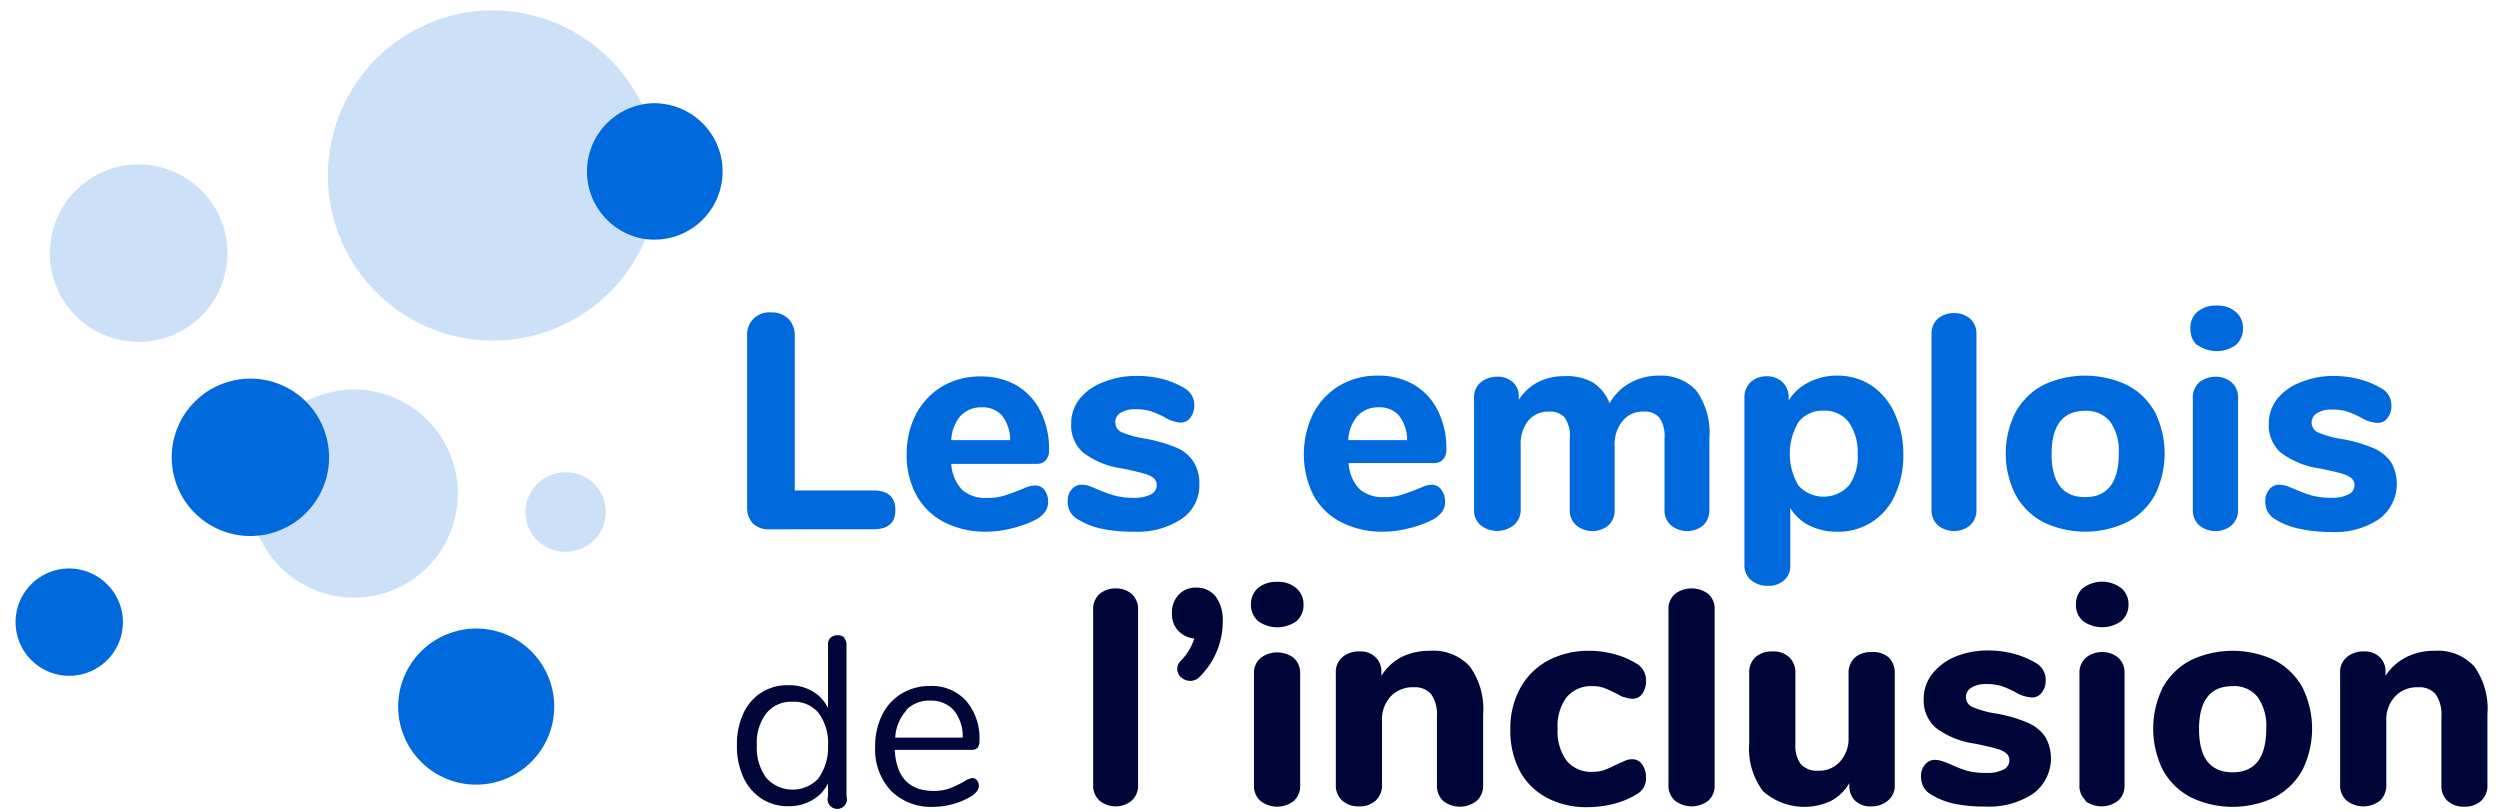 <svg width="785" height="255" preserveAspectRatio="xMinYMin meet" fill="none" xmlns="http://www.w3.org/2000/svg"><path d="M236.45 164.4a6.957 6.957 0 01-1.85-5v-53.95a6.9 6.9 0 017.5-7.35 7.3 7.3 0 015.45 2 7.245 7.245 0 012 5.35V154h24.6c4.65 0 7 2.05 7 6.15 0 4.1-2.35 6.05-7 6.05H241.6a6.95 6.95 0 01-5.15-1.8z" fill="#006ADC"/><path fill-rule="evenodd" clip-rule="evenodd" d="M329.1 157.65a6.046 6.046 0 00-1.2-3.9 3.698 3.698 0 00-3-1.3 7.6 7.6 0 00-2.2.4l-2.6 1.05c-1.9.75-3.55 1.35-5 1.8-1.625.463-3.31.682-5 .65a11.299 11.299 0 01-7.95-2.5 12.898 12.898 0 01-3.45-8.2h26.85a3.649 3.649 0 002.85-1.15 4.649 4.649 0 001-3.2 26.148 26.148 0 00-2.7-12.2 19.601 19.601 0 00-7.5-8.1 22.397 22.397 0 00-11.3-2.8 23.548 23.548 0 00-12 3.1 22.291 22.291 0 00-8.25 8.7 26.957 26.957 0 00-2.95 12.5 26.15 26.15 0 003.05 13 20.896 20.896 0 008.8 8.5 28.24 28.24 0 0013.35 2.95 31.937 31.937 0 008-1.1 32.546 32.546 0 007.55-2.8 8.362 8.362 0 002.7-2.35 5 5 0 00.95-3.05zm-30.4-19.45a12.447 12.447 0 012.95-7.65 8.85 8.85 0 016.65-2.65 8.048 8.048 0 016.35 2.6 12.697 12.697 0 012.55 7.7h-18.5z" fill="#006ADC"/><path d="M345.8 166a23.263 23.263 0 01-7.55-3.05 6.206 6.206 0 01-2.25-2.3 7.009 7.009 0 01-.75-3.3 5.3 5.3 0 011.25-3.65 3.85 3.85 0 013.05-1.5 8.449 8.449 0 012.5.4l2.6 1.05a40.292 40.292 0 005.3 1.95c2.091.528 4.245.763 6.4.7a10.848 10.848 0 005-1.05 3.15 3.15 0 001.85-2.85 2.796 2.796 0 00-.8-2.15 7.445 7.445 0 00-3.05-1.5c-1.45-.45-3.8-1-7-1.65a26.153 26.153 0 01-12.25-5 11.404 11.404 0 01-3.75-9.1 12.45 12.45 0 012.65-7.75 16.906 16.906 0 017.5-5.25 26.15 26.15 0 0110.35-1.95 30.88 30.88 0 018.15.95 26.088 26.088 0 017 2.95 5.95 5.95 0 013 5.4 6.252 6.252 0 01-1.25 3.85 3.899 3.899 0 01-3.1 1.5 11.149 11.149 0 01-5-1.7 28.495 28.495 0 00-4.4-1.9 15.887 15.887 0 00-4.65-.6 8.597 8.597 0 00-4.7 1.1 3.4 3.4 0 00-1.7 3 3.351 3.351 0 002 3.1 32.04 32.04 0 007.75 2.1 44.98 44.98 0 0110 3 11.84 11.84 0 015 4.5 12.8 12.8 0 011.65 6.8 12.65 12.65 0 01-5.6 10.85 25.003 25.003 0 01-15 4 47.212 47.212 0 01-10.2-.95z" fill="#006ADC"/><path fill-rule="evenodd" clip-rule="evenodd" d="M453.751 157.65a6.057 6.057 0 00-1.2-3.9 3.703 3.703 0 00-2.9-1.55 8.235 8.235 0 00-2.25.4l-2.55 1.05c-1.9.75-3.55 1.35-5 1.8a17.28 17.28 0 01-5 .65 11.297 11.297 0 01-7.95-2.5 12.898 12.898 0 01-3.45-8.2h26.85a3.753 3.753 0 002.85-1.15 4.654 4.654 0 001-3.2 26.16 26.16 0 00-2.7-12.2 19.405 19.405 0 00-7.55-8.1 22.106 22.106 0 00-11.25-2.8 23.294 23.294 0 00-12 3.1 22.298 22.298 0 00-8.25 8.7 29.147 29.147 0 000 25.75 20.645 20.645 0 008.8 8.5 28.237 28.237 0 0013.35 2.95 31.227 31.227 0 007.95-1.1 32.157 32.157 0 007.6-2.8 8.362 8.362 0 002.7-2.35 5.006 5.006 0 00.95-3.05zm-30.4-19.45a12.447 12.447 0 012.95-7.65 8.75 8.75 0 016.65-2.65 8.05 8.05 0 016.35 2.6 12.71 12.71 0 012.55 7.7h-18.5z" fill="#006ADC"/><path d="M532.6 122.6a22.648 22.648 0 014.15 15V160a6.496 6.496 0 01-2 5 7.796 7.796 0 01-5 1.75 8.053 8.053 0 01-5-1.75 6.203 6.203 0 01-2.1-5v-22.4a9.997 9.997 0 00-1.6-6.45 5.949 5.949 0 00-5-1.9 8.1 8.1 0 00-6.45 2.8A11.505 11.505 0 00507 140v20a6.294 6.294 0 01-2 5 7.796 7.796 0 01-5 1.75 8.053 8.053 0 01-5-1.75 6.203 6.203 0 01-2.1-5v-22.4a9.992 9.992 0 00-1.55-6.45 6.1 6.1 0 00-5-1.9 8.1 8.1 0 00-6.45 2.8 11.5 11.5 0 00-2.4 7.75v20a6.346 6.346 0 01-2.05 5 8.45 8.45 0 01-10.45.2 6.104 6.104 0 01-2.15-5v-35a6.053 6.053 0 012.15-5 8.15 8.15 0 015-1.7 6.996 6.996 0 015 1.65 5.845 5.845 0 011.9 4.65v.95a15.945 15.945 0 016-5.55 18.553 18.553 0 018.4-1.9 16.955 16.955 0 018.7 1.9 13.252 13.252 0 015.4 6.65 16.704 16.704 0 016.3-6.35 18.446 18.446 0 019.25-2.35 14.999 14.999 0 0111.65 4.65z" fill="#006ADC"/><path fill-rule="evenodd" clip-rule="evenodd" d="M595 130a20.892 20.892 0 00-7.35-8.95 19.397 19.397 0 00-10.8-3.1 18.85 18.85 0 00-8.8 2.05 15.005 15.005 0 00-6.4 5.75V125a6.547 6.547 0 00-1.95-5 6.999 6.999 0 00-5-1.85 7.252 7.252 0 00-5 1.85 6.551 6.551 0 00-1.95 5v52.15a6.104 6.104 0 002.05 5 8.002 8.002 0 005.4 1.8 7.095 7.095 0 005-1.75 5.798 5.798 0 001.95-4.6v-18.1a14.405 14.405 0 005.95 5.5 19.194 19.194 0 008.7 1.95A19.25 19.25 0 00595 155.5a29.387 29.387 0 002.65-12.6A30 30 0 00595 130zm-11.7 12.55a15.298 15.298 0 01-2.8 10v-.05a10.698 10.698 0 01-15.75 0 19.45 19.45 0 010-20 9.5 9.5 0 017.9-3.55 9.4 9.4 0 017.85 3.6 16.339 16.339 0 012.8 10z" fill="#006ADC"/><path d="M608.55 165a6.353 6.353 0 01-2.05-5v-55a6.353 6.353 0 012.05-5 8.001 8.001 0 015-1.7 7.798 7.798 0 015 1.7 6.347 6.347 0 012.05 5v55a6.346 6.346 0 01-2.05 5 7.853 7.853 0 01-5 1.75 8.005 8.005 0 01-5-1.75z" fill="#006ADC"/><path fill-rule="evenodd" clip-rule="evenodd" d="M632.9 155.4a21.104 21.104 0 008.7 8.55 30.3 30.3 0 0026.3 0 20.9 20.9 0 008.75-8.55 29.247 29.247 0 000-26 21.1 21.1 0 00-8.75-8.5 30.8 30.8 0 00-26.3 0 21.248 21.248 0 00-8.7 8.5 28.804 28.804 0 000 26zm29.7-23a15.997 15.997 0 012.7 10c0 9.05-3.55 13.7-10.55 13.7-7 0-10.55-4.55-10.55-13.55S647.75 129 654.75 129a9.599 9.599 0 017.85 3.4zm25.2-29.25a6.701 6.701 0 002.2 5.35v-.2a10.35 10.35 0 0012.1 0 6.85 6.85 0 002.2-5.35 6.552 6.552 0 00-2.25-5 8.6 8.6 0 00-6-2A8.8 8.8 0 00690 97.9a6.4 6.4 0 00-2.2 5.25zm.75 56.85a6.35 6.35 0 002.05 5 7.902 7.902 0 005.05 1.75 7.601 7.601 0 005-1.75 6.2 6.2 0 002.1-5v-35a6.2 6.2 0 00-2.1-5 7.55 7.55 0 00-5-1.7 7.946 7.946 0 00-5 1.7 6.2 6.2 0 00-2.1 5v35z" fill="#006ADC"/><path d="M721.85 166a23.491 23.491 0 01-7.6-3.05 6.06 6.06 0 01-2.2-2.3 6.997 6.997 0 01-.75-3.3 5.3 5.3 0 011.25-3.65 3.8 3.8 0 013.05-1.5 8.693 8.693 0 012.5.4l2.6 1.05a39.575 39.575 0 005.25 1.95c2.108.524 4.278.76 6.45.7a10.745 10.745 0 005-1.05 3.2 3.2 0 001.9-2.85 2.798 2.798 0 00-.85-2.15 7.502 7.502 0 00-3-1.5c-1.45-.45-3.8-1-7-1.65a26.346 26.346 0 01-12.3-5 11.399 11.399 0 01-3.75-9.1 12.452 12.452 0 012.65-7.75 17.2 17.2 0 017.45-5.25 26.5 26.5 0 0110.35-1.95 31.591 31.591 0 018.1 1.05 26.778 26.778 0 017 2.95 5.998 5.998 0 012.95 5.4 5.95 5.95 0 01-1.25 3.85 3.8 3.8 0 01-3.05 1.5 11.141 11.141 0 01-5.3-1.7 30.375 30.375 0 00-4.35-1.9 15.887 15.887 0 00-4.65-.6 8.502 8.502 0 00-4.7 1.1 3.45 3.45 0 00-1.75 3 3.4 3.4 0 002.05 3.1 30.64 30.64 0 007.75 2.1 43.608 43.608 0 0110 3 12.3 12.3 0 015.3 4.5 13.75 13.75 0 01-4 17.65 25.003 25.003 0 01-15 4 46.399 46.399 0 01-10.1-1.05z" fill="#006ADC"/><path fill-rule="evenodd" clip-rule="evenodd" d="M265.8 202.35a3.054 3.054 0 00-.8-2.1h.25a3.55 3.55 0 00-4.5 0 2.847 2.847 0 00-.75 2.1v20a12.004 12.004 0 00-5-5.35 14.35 14.35 0 00-7.45-1.85 14.999 14.999 0 00-14.15 8.9 22.906 22.906 0 00-2 10 23.358 23.358 0 002 10 15.954 15.954 0 005.7 6.7 15.003 15.003 0 008.45 2.4c2.61.056 5.186-.601 7.45-1.9a11.852 11.852 0 005-5.3V250a3.05 3.05 0 105.8 0v-47.65zM260 234.2a16.4 16.4 0 01-3.1 10.3l.2-.2a11.1 11.1 0 01-16.45 0 15.954 15.954 0 01-3-10.35 14.999 14.999 0 013-10 9.998 9.998 0 018.25-3.6 10.001 10.001 0 018.2 3.6 16.055 16.055 0 012.9 10.25zm47.35 12.55a2.551 2.551 0 00-.6-1.75 1.849 1.849 0 00-1.45-.7 6.856 6.856 0 00-2.6 1.1 35.967 35.967 0 01-4.5 2.15c-1.609.548-3.3.818-5 .8-7.7 0-11.8-4.3-12.25-12.9H305a2.501 2.501 0 001.95-.65 3.3 3.3 0 00.6-2.2 17.944 17.944 0 00-4.2-12.55 14.5 14.5 0 00-11.3-4.65 16.744 16.744 0 00-8.95 2.4 15.85 15.85 0 00-6.1 6.7 21.546 21.546 0 00-2.2 10 19.054 19.054 0 005 13.85 17.953 17.953 0 0013.4 5 23.747 23.747 0 0011.5-3.15c1.75-1.05 2.65-2.2 2.65-3.45zM281.1 231.6a13.798 13.798 0 013.45-8.45v-.2a10 10 0 017.65-2.95 9.4 9.4 0 017.35 3.1 13 13 0 012.75 8.5h-21.2z" fill="#000638"/><path d="M345.3 251.45a6.35 6.35 0 01-2.05-5v-55a6.35 6.35 0 012.05-5 7.993 7.993 0 015-1.7 7.797 7.797 0 015 1.7 6.346 6.346 0 012.05 5v55a6.346 6.346 0 01-2.05 5 7.853 7.853 0 01-5 1.75 8.005 8.005 0 01-5-1.75zm36.35-64.25a12.351 12.351 0 012.3 7.8 24.397 24.397 0 01-7.2 17.45 4 4 0 01-3 1.35 4.352 4.352 0 01-2.85-1.1 3.452 3.452 0 01-1.25-2.65 3.6 3.6 0 011.05-2.5 17.247 17.247 0 004.3-7.05 8.054 8.054 0 01-5-2.4 7.4 7.4 0 01-2-5.35 8.103 8.103 0 012-5.9 7.3 7.3 0 015.6-2.35 7.698 7.698 0 016.05 2.7z" fill="#000638"/><path fill-rule="evenodd" clip-rule="evenodd" d="M392.8 189.65A6.852 6.852 0 00395 195a10.35 10.35 0 0012.15 0 6.7 6.7 0 002.15-5.3 6.55 6.55 0 00-2.25-5 8.595 8.595 0 00-6-2 8.897 8.897 0 00-6.05 1.95 6.601 6.601 0 00-2.2 5zm.95 56.9a6.2 6.2 0 002.1 5 8.55 8.55 0 0010.35 0 6.35 6.35 0 002.05-5v-35a6.35 6.35 0 00-2.05-5 8.65 8.65 0 00-10.3 0 6.098 6.098 0 00-2.15 5v35z" fill="#000638"/><path d="M461.55 209.3a22.846 22.846 0 014.15 15v22.15a6.298 6.298 0 01-2 5 8.5 8.5 0 01-10.6 0 6.605 6.605 0 01-1.9-5V225a11.146 11.146 0 00-1.8-7 6.647 6.647 0 00-5.5-2.2 9.502 9.502 0 00-7.25 2.9 10.653 10.653 0 00-2.7 7.65v20a6.448 6.448 0 01-1.95 5 7.402 7.402 0 01-5.25 1.85 7.651 7.651 0 01-5.35-1.85 6.451 6.451 0 01-1.95-5v-35a6.102 6.102 0 012.05-5 7.85 7.85 0 015.35-1.8 6.751 6.751 0 015 1.75 6.046 6.046 0 011.9 4.55v1.35a16.507 16.507 0 016.25-5.85 19.698 19.698 0 019-2 15.45 15.45 0 0112.55 4.95zm24 41.1a20.403 20.403 0 01-8.4-8.45 26.902 26.902 0 01-2.9-12.85 26.05 26.05 0 013.1-13 21.548 21.548 0 018.75-8.7 27.052 27.052 0 0113.05-3.05c2.619.004 5.225.358 7.75 1.05a26.442 26.442 0 016.95 2.95 5.999 5.999 0 013 5.4 6.798 6.798 0 01-1.15 4.05 3.6 3.6 0 01-3.1 1.6 6.163 6.163 0 01-2.35-.45c-.75 0-1.7-.7-2.9-1.25a26.892 26.892 0 00-3.6-1.65 9.991 9.991 0 00-3.6-.6 10 10 0 00-8.2 3.45 14.997 14.997 0 00-2.85 10 15.398 15.398 0 002.85 10 10 10 0 008.2 3.45 11.003 11.003 0 003.55-.55 29.985 29.985 0 003.7-1.65l2.9-1.3a5.692 5.692 0 012.3-.45 3.649 3.649 0 013.05 1.65 6.755 6.755 0 011.2 4.1 5.7 5.7 0 01-3 5.3 26.103 26.103 0 01-7.1 2.95c-2.76.709-5.6 1.061-8.45 1.05a26.094 26.094 0 01-12.75-3.05zm40.45 1.05a6.203 6.203 0 01-2.1-5v-55a6.203 6.203 0 012.1-5 8.75 8.75 0 0110.35 0 6.196 6.196 0 012.05 5v55a6.198 6.198 0 01-2.05 5 8.55 8.55 0 01-10.35 0zm66.95-45.1a6.55 6.55 0 012 5v35a6 6 0 01-2.1 5 7.752 7.752 0 01-5.3 1.85 6.85 6.85 0 01-5-1.75 6.15 6.15 0 01-1.85-4.6v-.95a14.7 14.7 0 01-5.7 5.55 19.6 19.6 0 01-21.4-3 22.153 22.153 0 01-4.35-15v-22.1a6.5 6.5 0 011.95-5 7.697 7.697 0 015.35-1.8 7.248 7.248 0 015.25 1.8 6.497 6.497 0 011.95 5v22.45a9.508 9.508 0 001.75 6.2 6.9 6.9 0 005.45 2 8.752 8.752 0 006.85-2.9 10.698 10.698 0 002.65-7.55v-20a6.504 6.504 0 011.9-5 7.503 7.503 0 015.3-1.8 7.55 7.55 0 015.3 1.6zm20.8 46.05a23.491 23.491 0 01-7.6-3.05 6.06 6.06 0 01-2.2-2.3 6.997 6.997 0 01-.75-3.3 5.3 5.3 0 011.25-3.65 3.8 3.8 0 013.05-1.5 7.355 7.355 0 012.5.45c.885.285 1.753.619 2.6 1a39.632 39.632 0 005 1.95c2.108.524 4.278.76 6.45.7 1.727.061 3.443-.3 5-1.05a3.202 3.202 0 001.9-2.85 2.798 2.798 0 00-.85-2.15 7.146 7.146 0 00-3-1.5c-1.45-.45-3.8-1-7-1.65a26.346 26.346 0 01-12.3-5 11.4 11.4 0 01-3.75-9.1 12.45 12.45 0 012.65-7.75 17.6 17.6 0 017.25-5.45 26.5 26.5 0 0110.35-1.95 31.591 31.591 0 018.1 1.05 26.778 26.778 0 017 2.95 6.049 6.049 0 012.95 5.4 5.847 5.847 0 01-1.25 3.85 3.8 3.8 0 01-3.05 1.5 11.152 11.152 0 01-5.3-1.7 30.375 30.375 0 00-4.35-1.9 15.887 15.887 0 00-4.65-.6 8.502 8.502 0 00-4.7 1.1 3.45 3.45 0 00-1.75 3 3.4 3.4 0 002.05 3.1 30.64 30.64 0 007.75 2.1 45.011 45.011 0 0110 3c2.14.974 3.96 2.534 5.25 4.5a13.75 13.75 0 01-4 17.65 25.003 25.003 0 01-15 4 46.363 46.363 0 01-9.6-.85z" fill="#000638"/><path fill-rule="evenodd" clip-rule="evenodd" d="M651.85 189.65a6.701 6.701 0 002.2 5.35 10.299 10.299 0 0012.05 0 6.75 6.75 0 002.25-5.35 6.447 6.447 0 00-2.3-5 9.999 9.999 0 00-12 0 6.402 6.402 0 00-2.2 5zm1.1 56.8a6.201 6.201 0 002.05 5h-.3a8.55 8.55 0 0010.35 0 6.201 6.201 0 002.05-5v-35a6.199 6.199 0 00-2.05-5 7.693 7.693 0 00-5-1.7 7.897 7.897 0 00-5 1.7 6.203 6.203 0 00-2.1 5v35zm26.2-4.65a21.194 21.194 0 008.75 8.55 30.3 30.3 0 0026.3 0 21.2 21.2 0 008.75-8.55 29.247 29.247 0 000-26 21.395 21.395 0 00-8.75-8.5 30.8 30.8 0 00-26.3 0 21.395 21.395 0 00-8.75 8.5 29.247 29.247 0 000 26zm29.7-23a15.645 15.645 0 012.75 10c0 9.05-3.5 13.7-10.55 13.7-7.05 0-10.55-4.55-10.55-13.55s3.5-13.5 10.55-13.5a9.399 9.399 0 017.8 3.35z" fill="#000638"/><path d="M776.95 209.3a22.846 22.846 0 014.1 15v22.15a6.446 6.446 0 01-1.95 5 7.65 7.65 0 01-5.35 1.85 7.45 7.45 0 01-5.25-1.85 6.407 6.407 0 01-1.9-5V225a11.146 11.146 0 00-1.8-7 6.7 6.7 0 00-5.5-2.2 9.4 9.4 0 00-7.25 2.9 10.505 10.505 0 00-2.75 7.65v20a6.598 6.598 0 01-1.9 5 8.5 8.5 0 01-10.6 0 6.302 6.302 0 01-2-5v-35a6 6 0 012.1-5 7.748 7.748 0 015.3-1.8 6.85 6.85 0 015 1.75 5.998 5.998 0 011.85 4.55v1.35a16.953 16.953 0 016.5-5.85 19.45 19.45 0 018.95-2 15.45 15.45 0 0112.45 4.95z" fill="#000638"/><path d="M111.25 122.3c-3.253.02-6.486.508-9.6 1.45-15.518 4.696-25.239 20.068-22.83 36.101 2.409 16.033 16.217 27.87 32.43 27.799a32.21 32.21 0 009.6-1.45c15.373-4.823 24.942-20.126 22.549-36.059-2.394-15.933-16.037-27.748-32.149-27.841z" fill="#CCE1F8"/><path d="M102.25 136.4c3.977 13.039-3.363 26.834-16.398 30.823-13.035 3.989-26.838-3.336-30.84-16.368-4.001-13.031 3.31-26.84 16.338-30.855a24.65 24.65 0 0130.9 16.4z" fill="#006ADC"/><path d="M155 3.25c-22.392-.088-42.31 14.21-49.391 35.453-7.082 21.243.275 44.632 18.241 57.998 17.966 13.365 42.482 13.687 60.793.798 18.311-12.89 26.278-36.077 19.757-57.5-6.733-21.68-26.698-36.532-49.4-36.75z" fill="#CCE1F8"/><path d="M205.5 32.4c-10.994.136-20.106 8.563-21.098 19.513-.992 10.95 6.457 20.878 17.248 22.987 1.286.24 2.592.358 3.9.35 11.059-.028 20.275-8.477 21.261-19.492.986-11.015-6.583-20.966-17.461-22.958a20.548 20.548 0 00-3.85-.4m-32.55 182.3a24.498 24.498 0 01-7.831 26.072 24.498 24.498 0 01-39.982-21.232 24.499 24.499 0 0117.213-21.09 24.448 24.448 0 0130.6 16.25zm-151.2-36.2a16.85 16.85 0 109.732 30.6 16.85 16.85 0 006.368-18.7 17 17 0 00-16.1-11.9z" fill="#006ADC"/><path d="M177.6 148.3a13.2 13.2 0 00-3.65.55 12.449 12.449 0 00-8.823 13.793A12.45 12.45 0 00177.6 173.25a11.527 11.527 0 003.65-.55 12.45 12.45 0 00-3.65-24.4zM43.5 51.65c-15.381 0-27.85 12.469-27.85 27.85 0 15.381 12.469 27.85 27.85 27.85a28.766 28.766 0 008.15-1.2c13.22-4.011 21.5-17.107 19.457-30.77C69.064 61.719 57.314 51.62 43.5 51.65z" fill="#CCE1F8"/></svg>